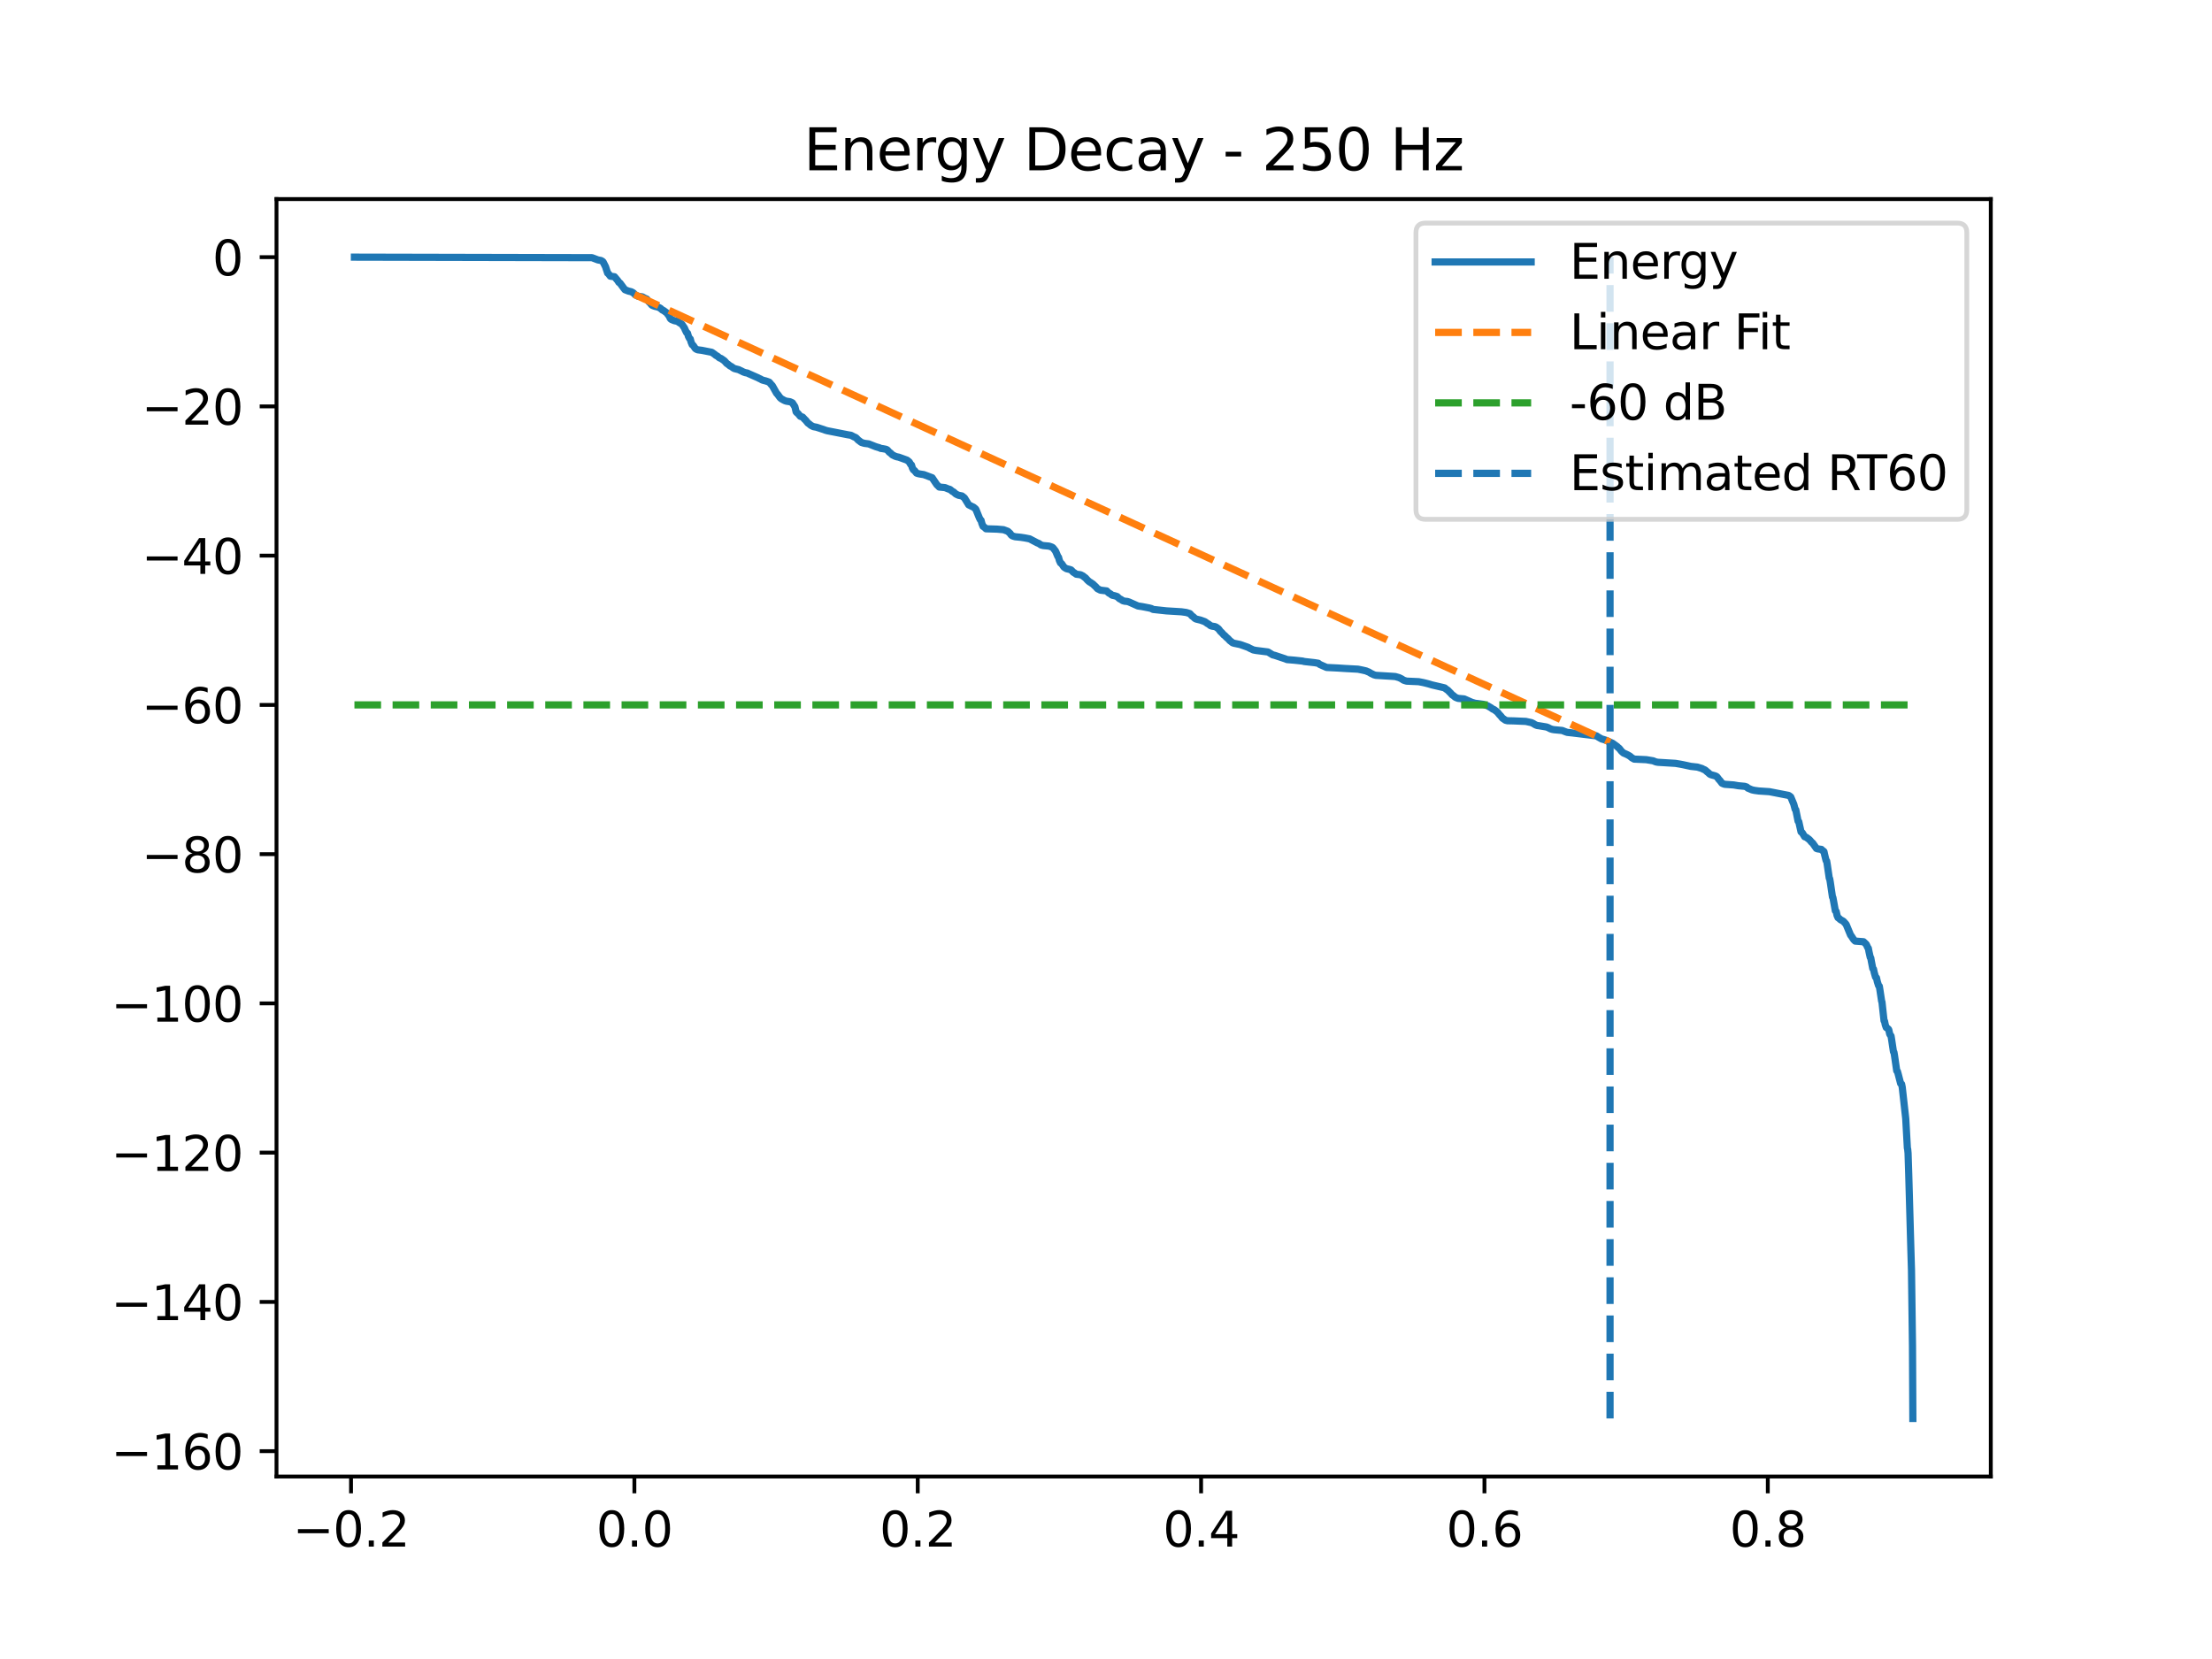 <?xml version="1.0" encoding="utf-8" standalone="no"?>
<!DOCTYPE svg PUBLIC "-//W3C//DTD SVG 1.1//EN"
  "http://www.w3.org/Graphics/SVG/1.1/DTD/svg11.dtd">
<svg xmlns:xlink="http://www.w3.org/1999/xlink" width="460.8pt" height="345.6pt" viewBox="0 0 460.8 345.6" xmlns="http://www.w3.org/2000/svg" version="1.1">
 <defs>
  <style type="text/css">*{stroke-linejoin: round; stroke-linecap: butt}</style>
 </defs>
 <g id="figure_1">
  <g id="patch_1">
   <path d="M 0 345.6 
L 460.8 345.6 
L 460.8 0 
L 0 0 
z
" style="fill: #ffffff"/>
  </g>
  <g id="axes_1">
   <g id="patch_2">
    <path d="M 57.6 307.584 
L 414.72 307.584 
L 414.72 41.472 
L 57.6 41.472 
z
" style="fill: #ffffff"/>
   </g>
   <g id="matplotlib.axis_1">
    <g id="xtick_1">
     <g id="line2d_1">
      <defs>
       <path id="mfdb555f111" d="M 0 0 
L 0 3.5 
" style="stroke: #000000; stroke-width: 0.8"/>
      </defs>
      <g>
       <use xlink:href="#mfdb555f111" x="73.126" y="307.584" style="stroke: #000000; stroke-width: 0.8"/>
      </g>
     </g>
     <g id="text_1">
      <!-- −0.2 -->
      <g transform="translate(60.984 322.182) scale(0.1 -0.1)">
       <defs>
        <path id="DejaVuSans-2212" d="M 678 2272 
L 4684 2272 
L 4684 1741 
L 678 1741 
L 678 2272 
z
" transform="scale(0.016)"/>
        <path id="DejaVuSans-30" d="M 2034 4250 
Q 1547 4250 1301 3770 
Q 1056 3291 1056 2328 
Q 1056 1369 1301 889 
Q 1547 409 2034 409 
Q 2525 409 2770 889 
Q 3016 1369 3016 2328 
Q 3016 3291 2770 3770 
Q 2525 4250 2034 4250 
z
M 2034 4750 
Q 2819 4750 3233 4129 
Q 3647 3509 3647 2328 
Q 3647 1150 3233 529 
Q 2819 -91 2034 -91 
Q 1250 -91 836 529 
Q 422 1150 422 2328 
Q 422 3509 836 4129 
Q 1250 4750 2034 4750 
z
" transform="scale(0.016)"/>
        <path id="DejaVuSans-2e" d="M 684 794 
L 1344 794 
L 1344 0 
L 684 0 
L 684 794 
z
" transform="scale(0.016)"/>
        <path id="DejaVuSans-32" d="M 1228 531 
L 3431 531 
L 3431 0 
L 469 0 
L 469 531 
Q 828 903 1448 1529 
Q 2069 2156 2228 2338 
Q 2531 2678 2651 2914 
Q 2772 3150 2772 3378 
Q 2772 3750 2511 3984 
Q 2250 4219 1831 4219 
Q 1534 4219 1204 4116 
Q 875 4013 500 3803 
L 500 4441 
Q 881 4594 1212 4672 
Q 1544 4750 1819 4750 
Q 2544 4750 2975 4387 
Q 3406 4025 3406 3419 
Q 3406 3131 3298 2873 
Q 3191 2616 2906 2266 
Q 2828 2175 2409 1742 
Q 1991 1309 1228 531 
z
" transform="scale(0.016)"/>
       </defs>
       <use xlink:href="#DejaVuSans-2212"/>
       <use xlink:href="#DejaVuSans-30" transform="translate(83.789 0)"/>
       <use xlink:href="#DejaVuSans-2e" transform="translate(147.412 0)"/>
       <use xlink:href="#DejaVuSans-32" transform="translate(179.199 0)"/>
      </g>
     </g>
    </g>
    <g id="xtick_2">
     <g id="line2d_2">
      <g>
       <use xlink:href="#mfdb555f111" x="132.154" y="307.584" style="stroke: #000000; stroke-width: 0.8"/>
      </g>
     </g>
     <g id="text_2">
      <!-- 0.0 -->
      <g transform="translate(124.202 322.182) scale(0.1 -0.1)">
       <use xlink:href="#DejaVuSans-30"/>
       <use xlink:href="#DejaVuSans-2e" transform="translate(63.623 0)"/>
       <use xlink:href="#DejaVuSans-30" transform="translate(95.41 0)"/>
      </g>
     </g>
    </g>
    <g id="xtick_3">
     <g id="line2d_3">
      <g>
       <use xlink:href="#mfdb555f111" x="191.182" y="307.584" style="stroke: #000000; stroke-width: 0.8"/>
      </g>
     </g>
     <g id="text_3">
      <!-- 0.2 -->
      <g transform="translate(183.23 322.182) scale(0.1 -0.1)">
       <use xlink:href="#DejaVuSans-30"/>
       <use xlink:href="#DejaVuSans-2e" transform="translate(63.623 0)"/>
       <use xlink:href="#DejaVuSans-32" transform="translate(95.41 0)"/>
      </g>
     </g>
    </g>
    <g id="xtick_4">
     <g id="line2d_4">
      <g>
       <use xlink:href="#mfdb555f111" x="250.21" y="307.584" style="stroke: #000000; stroke-width: 0.8"/>
      </g>
     </g>
     <g id="text_4">
      <!-- 0.4 -->
      <g transform="translate(242.258 322.182) scale(0.1 -0.1)">
       <defs>
        <path id="DejaVuSans-34" d="M 2419 4116 
L 825 1625 
L 2419 1625 
L 2419 4116 
z
M 2253 4666 
L 3047 4666 
L 3047 1625 
L 3713 1625 
L 3713 1100 
L 3047 1100 
L 3047 0 
L 2419 0 
L 2419 1100 
L 313 1100 
L 313 1709 
L 2253 4666 
z
" transform="scale(0.016)"/>
       </defs>
       <use xlink:href="#DejaVuSans-30"/>
       <use xlink:href="#DejaVuSans-2e" transform="translate(63.623 0)"/>
       <use xlink:href="#DejaVuSans-34" transform="translate(95.41 0)"/>
      </g>
     </g>
    </g>
    <g id="xtick_5">
     <g id="line2d_5">
      <g>
       <use xlink:href="#mfdb555f111" x="309.238" y="307.584" style="stroke: #000000; stroke-width: 0.8"/>
      </g>
     </g>
     <g id="text_5">
      <!-- 0.6 -->
      <g transform="translate(301.286 322.182) scale(0.1 -0.1)">
       <defs>
        <path id="DejaVuSans-36" d="M 2113 2584 
Q 1688 2584 1439 2293 
Q 1191 2003 1191 1497 
Q 1191 994 1439 701 
Q 1688 409 2113 409 
Q 2538 409 2786 701 
Q 3034 994 3034 1497 
Q 3034 2003 2786 2293 
Q 2538 2584 2113 2584 
z
M 3366 4563 
L 3366 3988 
Q 3128 4100 2886 4159 
Q 2644 4219 2406 4219 
Q 1781 4219 1451 3797 
Q 1122 3375 1075 2522 
Q 1259 2794 1537 2939 
Q 1816 3084 2150 3084 
Q 2853 3084 3261 2657 
Q 3669 2231 3669 1497 
Q 3669 778 3244 343 
Q 2819 -91 2113 -91 
Q 1303 -91 875 529 
Q 447 1150 447 2328 
Q 447 3434 972 4092 
Q 1497 4750 2381 4750 
Q 2619 4750 2861 4703 
Q 3103 4656 3366 4563 
z
" transform="scale(0.016)"/>
       </defs>
       <use xlink:href="#DejaVuSans-30"/>
       <use xlink:href="#DejaVuSans-2e" transform="translate(63.623 0)"/>
       <use xlink:href="#DejaVuSans-36" transform="translate(95.41 0)"/>
      </g>
     </g>
    </g>
    <g id="xtick_6">
     <g id="line2d_6">
      <g>
       <use xlink:href="#mfdb555f111" x="368.266" y="307.584" style="stroke: #000000; stroke-width: 0.8"/>
      </g>
     </g>
     <g id="text_6">
      <!-- 0.8 -->
      <g transform="translate(360.315 322.182) scale(0.1 -0.1)">
       <defs>
        <path id="DejaVuSans-38" d="M 2034 2216 
Q 1584 2216 1326 1975 
Q 1069 1734 1069 1313 
Q 1069 891 1326 650 
Q 1584 409 2034 409 
Q 2484 409 2743 651 
Q 3003 894 3003 1313 
Q 3003 1734 2745 1975 
Q 2488 2216 2034 2216 
z
M 1403 2484 
Q 997 2584 770 2862 
Q 544 3141 544 3541 
Q 544 4100 942 4425 
Q 1341 4750 2034 4750 
Q 2731 4750 3128 4425 
Q 3525 4100 3525 3541 
Q 3525 3141 3298 2862 
Q 3072 2584 2669 2484 
Q 3125 2378 3379 2068 
Q 3634 1759 3634 1313 
Q 3634 634 3220 271 
Q 2806 -91 2034 -91 
Q 1263 -91 848 271 
Q 434 634 434 1313 
Q 434 1759 690 2068 
Q 947 2378 1403 2484 
z
M 1172 3481 
Q 1172 3119 1398 2916 
Q 1625 2713 2034 2713 
Q 2441 2713 2670 2916 
Q 2900 3119 2900 3481 
Q 2900 3844 2670 4047 
Q 2441 4250 2034 4250 
Q 1625 4250 1398 4047 
Q 1172 3844 1172 3481 
z
" transform="scale(0.016)"/>
       </defs>
       <use xlink:href="#DejaVuSans-30"/>
       <use xlink:href="#DejaVuSans-2e" transform="translate(63.623 0)"/>
       <use xlink:href="#DejaVuSans-38" transform="translate(95.41 0)"/>
      </g>
     </g>
    </g>
   </g>
   <g id="matplotlib.axis_2">
    <g id="ytick_1">
     <g id="line2d_7">
      <defs>
       <path id="md9f70bb9a2" d="M 0 0 
L -3.5 0 
" style="stroke: #000000; stroke-width: 0.8"/>
      </defs>
      <g>
       <use xlink:href="#md9f70bb9a2" x="57.6" y="302.302" style="stroke: #000000; stroke-width: 0.8"/>
      </g>
     </g>
     <g id="text_7">
      <!-- −160 -->
      <g transform="translate(23.133 306.101) scale(0.1 -0.1)">
       <defs>
        <path id="DejaVuSans-31" d="M 794 531 
L 1825 531 
L 1825 4091 
L 703 3866 
L 703 4441 
L 1819 4666 
L 2450 4666 
L 2450 531 
L 3481 531 
L 3481 0 
L 794 0 
L 794 531 
z
" transform="scale(0.016)"/>
       </defs>
       <use xlink:href="#DejaVuSans-2212"/>
       <use xlink:href="#DejaVuSans-31" transform="translate(83.789 0)"/>
       <use xlink:href="#DejaVuSans-36" transform="translate(147.412 0)"/>
       <use xlink:href="#DejaVuSans-30" transform="translate(211.035 0)"/>
      </g>
     </g>
    </g>
    <g id="ytick_2">
     <g id="line2d_8">
      <g>
       <use xlink:href="#md9f70bb9a2" x="57.6" y="271.21" style="stroke: #000000; stroke-width: 0.8"/>
      </g>
     </g>
     <g id="text_8">
      <!-- −140 -->
      <g transform="translate(23.133 275.009) scale(0.1 -0.1)">
       <use xlink:href="#DejaVuSans-2212"/>
       <use xlink:href="#DejaVuSans-31" transform="translate(83.789 0)"/>
       <use xlink:href="#DejaVuSans-34" transform="translate(147.412 0)"/>
       <use xlink:href="#DejaVuSans-30" transform="translate(211.035 0)"/>
      </g>
     </g>
    </g>
    <g id="ytick_3">
     <g id="line2d_9">
      <g>
       <use xlink:href="#md9f70bb9a2" x="57.6" y="240.118" style="stroke: #000000; stroke-width: 0.8"/>
      </g>
     </g>
     <g id="text_9">
      <!-- −120 -->
      <g transform="translate(23.133 243.917) scale(0.1 -0.1)">
       <use xlink:href="#DejaVuSans-2212"/>
       <use xlink:href="#DejaVuSans-31" transform="translate(83.789 0)"/>
       <use xlink:href="#DejaVuSans-32" transform="translate(147.412 0)"/>
       <use xlink:href="#DejaVuSans-30" transform="translate(211.035 0)"/>
      </g>
     </g>
    </g>
    <g id="ytick_4">
     <g id="line2d_10">
      <g>
       <use xlink:href="#md9f70bb9a2" x="57.6" y="209.026" style="stroke: #000000; stroke-width: 0.8"/>
      </g>
     </g>
     <g id="text_10">
      <!-- −100 -->
      <g transform="translate(23.133 212.826) scale(0.1 -0.1)">
       <use xlink:href="#DejaVuSans-2212"/>
       <use xlink:href="#DejaVuSans-31" transform="translate(83.789 0)"/>
       <use xlink:href="#DejaVuSans-30" transform="translate(147.412 0)"/>
       <use xlink:href="#DejaVuSans-30" transform="translate(211.035 0)"/>
      </g>
     </g>
    </g>
    <g id="ytick_5">
     <g id="line2d_11">
      <g>
       <use xlink:href="#md9f70bb9a2" x="57.6" y="177.935" style="stroke: #000000; stroke-width: 0.8"/>
      </g>
     </g>
     <g id="text_11">
      <!-- −80 -->
      <g transform="translate(29.495 181.734) scale(0.1 -0.1)">
       <use xlink:href="#DejaVuSans-2212"/>
       <use xlink:href="#DejaVuSans-38" transform="translate(83.789 0)"/>
       <use xlink:href="#DejaVuSans-30" transform="translate(147.412 0)"/>
      </g>
     </g>
    </g>
    <g id="ytick_6">
     <g id="line2d_12">
      <g>
       <use xlink:href="#md9f70bb9a2" x="57.6" y="146.843" style="stroke: #000000; stroke-width: 0.8"/>
      </g>
     </g>
     <g id="text_12">
      <!-- −60 -->
      <g transform="translate(29.495 150.642) scale(0.1 -0.1)">
       <use xlink:href="#DejaVuSans-2212"/>
       <use xlink:href="#DejaVuSans-36" transform="translate(83.789 0)"/>
       <use xlink:href="#DejaVuSans-30" transform="translate(147.412 0)"/>
      </g>
     </g>
    </g>
    <g id="ytick_7">
     <g id="line2d_13">
      <g>
       <use xlink:href="#md9f70bb9a2" x="57.6" y="115.751" style="stroke: #000000; stroke-width: 0.8"/>
      </g>
     </g>
     <g id="text_13">
      <!-- −40 -->
      <g transform="translate(29.495 119.551) scale(0.1 -0.1)">
       <use xlink:href="#DejaVuSans-2212"/>
       <use xlink:href="#DejaVuSans-34" transform="translate(83.789 0)"/>
       <use xlink:href="#DejaVuSans-30" transform="translate(147.412 0)"/>
      </g>
     </g>
    </g>
    <g id="ytick_8">
     <g id="line2d_14">
      <g>
       <use xlink:href="#md9f70bb9a2" x="57.6" y="84.66" style="stroke: #000000; stroke-width: 0.8"/>
      </g>
     </g>
     <g id="text_14">
      <!-- −20 -->
      <g transform="translate(29.495 88.459) scale(0.1 -0.1)">
       <use xlink:href="#DejaVuSans-2212"/>
       <use xlink:href="#DejaVuSans-32" transform="translate(83.789 0)"/>
       <use xlink:href="#DejaVuSans-30" transform="translate(147.412 0)"/>
      </g>
     </g>
    </g>
    <g id="ytick_9">
     <g id="line2d_15">
      <g>
       <use xlink:href="#md9f70bb9a2" x="57.6" y="53.568" style="stroke: #000000; stroke-width: 0.8"/>
      </g>
     </g>
     <g id="text_15">
      <!-- 0 -->
      <g transform="translate(44.237 57.367) scale(0.1 -0.1)">
       <use xlink:href="#DejaVuSans-30"/>
      </g>
     </g>
    </g>
   </g>
   <g id="line2d_16">
    <path d="M 73.833 53.568 
L 123.318 53.678 
L 124.554 54.143 
L 125.199 54.266 
L 125.556 54.476 
L 125.679 54.648 
L 126.146 55.571 
L 126.269 55.956 
L 126.583 56.898 
L 126.737 57.003 
L 127.142 57.532 
L 128.009 57.651 
L 128.686 58.455 
L 128.926 58.829 
L 129.141 58.95 
L 129.707 59.72 
L 129.866 59.936 
L 130.192 60.355 
L 130.543 60.492 
L 130.893 60.63 
L 131.49 60.772 
L 131.816 60.941 
L 131.988 61.063 
L 132.369 61.441 
L 132.59 61.555 
L 132.922 61.718 
L 133.814 61.84 
L 134.478 62.202 
L 134.705 62.281 
L 134.847 62.434 
L 135.204 62.911 
L 135.351 63.026 
L 135.788 63.558 
L 136.04 63.677 
L 136.409 63.811 
L 137.054 63.958 
L 137.374 64.108 
L 137.571 64.221 
L 137.995 64.588 
L 138.247 64.698 
L 138.751 65.072 
L 138.911 65.201 
L 139.428 65.881 
L 139.631 66.349 
L 139.834 66.541 
L 140.104 66.653 
L 140.455 66.797 
L 141.112 66.941 
L 141.721 67.348 
L 141.936 67.451 
L 142.078 67.574 
L 142.588 68.336 
L 142.742 68.716 
L 143.025 69.285 
L 143.221 69.407 
L 143.412 70.07 
L 143.633 70.506 
L 143.793 70.614 
L 143.959 71.247 
L 144.193 71.807 
L 144.39 71.933 
L 144.851 72.608 
L 145.06 72.746 
L 145.343 72.869 
L 146.204 72.979 
L 148.282 73.389 
L 148.909 73.835 
L 149.149 74.044 
L 149.401 74.159 
L 149.887 74.561 
L 150.2 74.671 
L 150.748 75.054 
L 150.92 75.182 
L 151.399 75.719 
L 151.608 75.843 
L 152.088 76.238 
L 152.334 76.342 
L 152.758 76.656 
L 152.992 76.778 
L 153.269 76.853 
L 153.896 77.01 
L 154.234 77.182 
L 154.474 77.284 
L 154.683 77.405 
L 154.972 77.533 
L 155.31 77.643 
L 155.685 77.709 
L 156.029 77.875 
L 157.88 78.688 
L 158.151 78.833 
L 158.397 78.94 
L 158.766 79.152 
L 159.128 79.261 
L 159.51 79.353 
L 159.848 79.467 
L 160.235 79.612 
L 160.383 79.773 
L 160.721 80.18 
L 160.862 80.301 
L 161.803 81.965 
L 161.944 82.079 
L 162.387 82.685 
L 162.547 82.882 
L 162.793 83.087 
L 162.996 83.195 
L 163.285 83.363 
L 163.531 83.478 
L 163.838 83.577 
L 164.564 83.688 
L 165.074 83.919 
L 165.48 84.552 
L 165.591 84.715 
L 165.843 85.783 
L 166.027 85.992 
L 166.193 86.096 
L 166.722 86.725 
L 167.208 86.892 
L 167.657 87.388 
L 167.81 87.513 
L 168.308 88.135 
L 168.505 88.259 
L 168.929 88.613 
L 169.151 88.728 
L 169.452 88.88 
L 170.073 88.995 
L 171.647 89.505 
L 171.93 89.617 
L 172.336 89.73 
L 176.572 90.56 
L 177.286 90.682 
L 177.925 91.016 
L 178.171 91.109 
L 178.349 91.223 
L 178.811 91.703 
L 179.007 91.835 
L 179.401 92.148 
L 179.739 92.26 
L 180.077 92.358 
L 180.956 92.469 
L 182.444 93.054 
L 182.807 93.165 
L 183.176 93.267 
L 183.471 93.417 
L 183.816 93.452 
L 184.449 93.569 
L 184.763 93.673 
L 184.922 93.824 
L 185.285 94.236 
L 185.47 94.341 
L 185.912 94.765 
L 186.152 94.88 
L 186.503 95.053 
L 186.853 95.163 
L 187.222 95.234 
L 188.95 95.857 
L 189.411 96.23 
L 189.712 96.753 
L 189.878 96.86 
L 190.069 97.494 
L 190.29 97.884 
L 190.493 98.005 
L 190.93 98.552 
L 191.249 98.661 
L 191.625 98.743 
L 192.442 98.869 
L 194.182 99.518 
L 195.179 100.989 
L 195.332 101.123 
L 195.67 101.46 
L 196.863 101.577 
L 197.601 101.878 
L 197.872 101.939 
L 198.062 102.088 
L 198.413 102.372 
L 198.64 102.477 
L 199.108 102.896 
L 199.347 103.024 
L 199.692 103.178 
L 200.393 103.318 
L 200.768 103.606 
L 200.915 103.729 
L 201.795 105.163 
L 202.514 105.527 
L 202.785 105.646 
L 203.147 105.945 
L 203.283 106.08 
L 204.027 107.907 
L 204.223 108.283 
L 204.371 108.388 
L 204.537 109.023 
L 204.783 109.648 
L 205.053 109.812 
L 205.404 110.155 
L 207.722 110.23 
L 209.038 110.343 
L 209.948 110.68 
L 210.434 111.132 
L 210.618 111.411 
L 210.858 111.612 
L 211.159 111.725 
L 211.491 111.815 
L 212.641 111.93 
L 213.496 112.059 
L 214.486 112.253 
L 216.115 113.11 
L 216.343 113.178 
L 216.539 113.307 
L 216.884 113.54 
L 217.351 113.653 
L 218.507 113.76 
L 218.864 113.874 
L 219.202 114.003 
L 219.368 114.136 
L 219.853 114.751 
L 219.976 114.995 
L 220.388 115.971 
L 220.511 116.089 
L 220.696 116.77 
L 220.93 117.272 
L 221.139 117.402 
L 221.637 118.125 
L 221.84 118.271 
L 222.165 118.467 
L 222.768 118.607 
L 223.112 118.719 
L 223.278 118.882 
L 223.61 119.227 
L 223.819 119.333 
L 224.201 119.615 
L 225.098 119.733 
L 225.621 119.994 
L 225.898 120.236 
L 226.088 120.346 
L 226.525 120.834 
L 226.685 120.984 
L 226.974 121.23 
L 227.177 121.337 
L 227.496 121.56 
L 227.669 121.67 
L 228.068 122.054 
L 228.228 122.187 
L 228.628 122.64 
L 228.868 122.75 
L 229.23 122.939 
L 230.534 123.097 
L 230.718 123.285 
L 231.026 123.564 
L 231.253 123.67 
L 231.671 123.988 
L 232.243 124.114 
L 232.717 124.27 
L 232.901 124.446 
L 233.233 124.745 
L 233.485 124.852 
L 233.897 125.135 
L 234.309 125.245 
L 234.813 125.289 
L 235.201 125.406 
L 237.058 126.235 
L 237.968 126.373 
L 238.312 126.441 
L 239.431 126.658 
L 239.862 126.769 
L 240.187 126.953 
L 240.581 126.995 
L 242.979 127.255 
L 246.121 127.448 
L 247.123 127.591 
L 247.511 127.709 
L 247.867 127.825 
L 248.027 127.997 
L 248.347 128.35 
L 248.531 128.453 
L 248.931 128.828 
L 249.165 128.951 
L 249.441 129.025 
L 250.087 129.179 
L 250.979 129.5 
L 251.188 129.643 
L 251.544 129.901 
L 251.759 130.006 
L 252.165 130.333 
L 252.522 130.445 
L 253.069 130.526 
L 253.34 130.636 
L 253.745 130.928 
L 253.893 131.075 
L 254.293 131.605 
L 254.459 131.721 
L 254.932 132.257 
L 255.117 132.382 
L 255.584 132.856 
L 255.756 132.976 
L 256.223 133.477 
L 256.408 133.608 
L 256.777 133.909 
L 257.164 134.024 
L 257.533 134.097 
L 258.332 134.262 
L 259.396 134.634 
L 259.722 134.75 
L 260.011 134.856 
L 260.435 135.091 
L 260.694 135.201 
L 261.075 135.388 
L 261.64 135.5 
L 264.143 135.816 
L 265.121 136.415 
L 265.582 136.53 
L 267.758 137.255 
L 268.103 137.401 
L 269.579 137.523 
L 270.286 137.596 
L 271.343 137.712 
L 271.706 137.805 
L 273.833 138.042 
L 274.62 138.169 
L 274.94 138.418 
L 276.354 139.043 
L 278.703 139.159 
L 280.191 139.256 
L 282.897 139.403 
L 283.862 139.599 
L 284.594 139.768 
L 284.84 139.887 
L 285.129 139.989 
L 285.332 140.112 
L 285.645 140.3 
L 285.885 140.41 
L 286.217 140.575 
L 286.635 140.686 
L 287.428 140.733 
L 290.011 140.888 
L 290.663 140.937 
L 291.462 141.168 
L 291.763 141.313 
L 291.991 141.426 
L 292.366 141.681 
L 292.673 141.789 
L 293.036 141.893 
L 295.532 142.006 
L 296.35 142.162 
L 296.756 142.251 
L 297.568 142.458 
L 298.312 142.681 
L 300.66 143.229 
L 300.962 143.309 
L 301.14 143.464 
L 301.429 143.676 
L 301.601 143.785 
L 302.001 144.198 
L 302.155 144.338 
L 302.53 144.767 
L 302.726 144.874 
L 303.151 145.238 
L 303.403 145.351 
L 303.741 145.482 
L 305.014 145.598 
L 306.631 146.313 
L 306.92 146.396 
L 307.301 146.509 
L 307.732 146.556 
L 308.98 146.722 
L 309.933 147.047 
L 310.363 147.305 
L 310.578 147.427 
L 310.984 147.72 
L 311.261 147.828 
L 311.784 148.226 
L 311.95 148.365 
L 312.423 148.947 
L 312.577 149.085 
L 313.02 149.635 
L 313.222 149.75 
L 313.604 150.034 
L 314.04 150.145 
L 315.27 150.171 
L 317.859 150.282 
L 319.039 150.542 
L 319.433 150.732 
L 319.636 150.869 
L 319.931 151.03 
L 320.244 151.139 
L 320.601 151.185 
L 322.15 151.442 
L 322.464 151.556 
L 322.692 151.676 
L 323.011 151.832 
L 323.343 151.94 
L 323.718 152.009 
L 325.428 152.17 
L 326.202 152.473 
L 326.491 152.567 
L 327.574 152.684 
L 332.566 153.293 
L 333.046 153.601 
L 333.28 153.734 
L 333.649 153.939 
L 334.073 154.056 
L 334.485 154.192 
L 334.774 154.306 
L 335.137 154.474 
L 335.37 154.592 
L 335.659 154.712 
L 335.924 154.832 
L 336.895 155.527 
L 337.116 155.758 
L 337.289 155.866 
L 337.744 156.445 
L 337.91 156.611 
L 338.205 156.868 
L 338.475 156.977 
L 338.801 157.123 
L 339.041 157.236 
L 339.379 157.426 
L 339.564 157.543 
L 339.926 157.85 
L 340.129 157.969 
L 340.431 158.138 
L 342.946 158.253 
L 344.36 158.486 
L 344.962 158.724 
L 345.368 158.797 
L 349.033 159.022 
L 350.047 159.192 
L 350.65 159.308 
L 352.224 159.65 
L 353.583 159.798 
L 354.567 160.097 
L 354.806 160.237 
L 355.102 160.358 
L 355.28 160.472 
L 355.655 160.807 
L 355.821 160.927 
L 356.184 161.268 
L 356.417 161.38 
L 356.7 161.463 
L 357.26 161.611 
L 357.592 161.758 
L 357.739 161.912 
L 358.127 162.434 
L 358.268 162.558 
L 358.711 163.148 
L 358.957 163.269 
L 359.295 163.384 
L 361.152 163.517 
L 362.117 163.681 
L 363.464 163.808 
L 363.882 163.95 
L 364.122 164.192 
L 364.362 164.274 
L 364.614 164.393 
L 364.97 164.539 
L 365.487 164.652 
L 366.366 164.773 
L 368.598 164.92 
L 372.619 165.702 
L 372.902 165.901 
L 373.044 166.02 
L 373.683 167.55 
L 373.96 168.585 
L 374.095 168.691 
L 374.224 169.334 
L 374.575 171.07 
L 374.722 171.182 
L 374.858 171.816 
L 375.19 173.292 
L 375.436 173.47 
L 375.946 174.307 
L 376.284 174.429 
L 376.837 174.84 
L 377.004 174.995 
L 377.422 175.485 
L 377.588 175.595 
L 378.399 176.747 
L 378.621 176.83 
L 379.432 176.942 
L 379.623 177.158 
L 379.85 177.292 
L 379.967 177.415 
L 380.109 178.066 
L 380.404 179.257 
L 380.527 179.367 
L 380.644 180.062 
L 381.068 182.941 
L 381.16 183.061 
L 381.283 183.785 
L 381.738 186.865 
L 381.83 186.981 
L 381.966 187.709 
L 382.334 189.735 
L 382.513 189.88 
L 382.697 190.72 
L 382.9 191.175 
L 383.085 191.29 
L 383.386 191.573 
L 383.583 191.684 
L 383.866 191.836 
L 384.038 191.952 
L 384.493 192.454 
L 384.61 192.625 
L 385.52 194.822 
L 385.643 194.946 
L 386.073 195.612 
L 386.22 195.796 
L 386.479 196.045 
L 388.2 196.177 
L 388.772 196.716 
L 389.104 197.432 
L 389.209 197.547 
L 389.338 198.226 
L 389.608 199.449 
L 389.719 199.556 
L 389.842 200.268 
L 390.131 201.762 
L 390.285 201.888 
L 390.439 202.612 
L 390.703 203.536 
L 390.9 203.689 
L 391.078 204.488 
L 391.336 205.312 
L 391.496 205.447 
L 391.613 206.166 
L 391.976 208.56 
L 392.05 208.728 
L 392.166 209.814 
L 392.48 212.637 
L 392.584 212.735 
L 392.732 213.469 
L 392.941 214.051 
L 393.113 214.165 
L 393.365 214.369 
L 393.464 214.509 
L 393.667 215.443 
L 393.839 215.688 
L 393.937 215.809 
L 394.06 216.567 
L 394.441 219.098 
L 394.546 219.21 
L 394.663 219.904 
L 395.124 223.074 
L 395.265 223.176 
L 395.419 223.711 
L 395.936 225.712 
L 396.138 225.843 
L 396.268 226.476 
L 396.999 233.021 
L 397.344 239.225 
L 397.399 239.336 
L 397.485 240.248 
L 397.626 244.686 
L 398.069 260.317 
L 398.198 264.621 
L 398.407 280.412 
L 398.481 295.488 
L 398.481 295.488 
" clip-path="url(#p9b28184bab)" style="fill: none; stroke: #1f77b4; stroke-width: 1.5; stroke-linecap: square"/>
   </g>
   <g id="line2d_17">
    <path d="M 132.154 61.341 
L 335.401 154.616 
" clip-path="url(#p9b28184bab)" style="fill: none; stroke-dasharray: 5.55,2.4; stroke-dashoffset: 0; stroke: #ff7f0e; stroke-width: 1.5"/>
   </g>
   <g id="line2d_18">
    <path d="M 73.833 146.843 
L 398.487 146.843 
L 398.487 146.843 
" clip-path="url(#p9b28184bab)" style="fill: none; stroke-dasharray: 5.55,2.4; stroke-dashoffset: 0; stroke: #2ca02c; stroke-width: 1.5"/>
   </g>
   <g id="LineCollection_1">
    <path d="M 335.401 295.488 
L 335.401 53.568 
" clip-path="url(#p9b28184bab)" style="fill: none; stroke-dasharray: 5.55,2.4; stroke-dashoffset: 0; stroke: #1f77b4; stroke-width: 1.5"/>
   </g>
   <g id="patch_3">
    <path d="M 57.6 307.584 
L 57.6 41.472 
" style="fill: none; stroke: #000000; stroke-width: 0.8; stroke-linejoin: miter; stroke-linecap: square"/>
   </g>
   <g id="patch_4">
    <path d="M 414.72 307.584 
L 414.72 41.472 
" style="fill: none; stroke: #000000; stroke-width: 0.8; stroke-linejoin: miter; stroke-linecap: square"/>
   </g>
   <g id="patch_5">
    <path d="M 57.6 307.584 
L 414.72 307.584 
" style="fill: none; stroke: #000000; stroke-width: 0.8; stroke-linejoin: miter; stroke-linecap: square"/>
   </g>
   <g id="patch_6">
    <path d="M 57.6 41.472 
L 414.72 41.472 
" style="fill: none; stroke: #000000; stroke-width: 0.8; stroke-linejoin: miter; stroke-linecap: square"/>
   </g>
   <g id="text_16">
    <!-- Energy Decay - 250 Hz -->
    <g transform="translate(167.407 35.472) scale(0.12 -0.12)">
     <defs>
      <path id="DejaVuSans-45" d="M 628 4666 
L 3578 4666 
L 3578 4134 
L 1259 4134 
L 1259 2753 
L 3481 2753 
L 3481 2222 
L 1259 2222 
L 1259 531 
L 3634 531 
L 3634 0 
L 628 0 
L 628 4666 
z
" transform="scale(0.016)"/>
      <path id="DejaVuSans-6e" d="M 3513 2113 
L 3513 0 
L 2938 0 
L 2938 2094 
Q 2938 2591 2744 2837 
Q 2550 3084 2163 3084 
Q 1697 3084 1428 2787 
Q 1159 2491 1159 1978 
L 1159 0 
L 581 0 
L 581 3500 
L 1159 3500 
L 1159 2956 
Q 1366 3272 1645 3428 
Q 1925 3584 2291 3584 
Q 2894 3584 3203 3211 
Q 3513 2838 3513 2113 
z
" transform="scale(0.016)"/>
      <path id="DejaVuSans-65" d="M 3597 1894 
L 3597 1613 
L 953 1613 
Q 991 1019 1311 708 
Q 1631 397 2203 397 
Q 2534 397 2845 478 
Q 3156 559 3463 722 
L 3463 178 
Q 3153 47 2828 -22 
Q 2503 -91 2169 -91 
Q 1331 -91 842 396 
Q 353 884 353 1716 
Q 353 2575 817 3079 
Q 1281 3584 2069 3584 
Q 2775 3584 3186 3129 
Q 3597 2675 3597 1894 
z
M 3022 2063 
Q 3016 2534 2758 2815 
Q 2500 3097 2075 3097 
Q 1594 3097 1305 2825 
Q 1016 2553 972 2059 
L 3022 2063 
z
" transform="scale(0.016)"/>
      <path id="DejaVuSans-72" d="M 2631 2963 
Q 2534 3019 2420 3045 
Q 2306 3072 2169 3072 
Q 1681 3072 1420 2755 
Q 1159 2438 1159 1844 
L 1159 0 
L 581 0 
L 581 3500 
L 1159 3500 
L 1159 2956 
Q 1341 3275 1631 3429 
Q 1922 3584 2338 3584 
Q 2397 3584 2469 3576 
Q 2541 3569 2628 3553 
L 2631 2963 
z
" transform="scale(0.016)"/>
      <path id="DejaVuSans-67" d="M 2906 1791 
Q 2906 2416 2648 2759 
Q 2391 3103 1925 3103 
Q 1463 3103 1205 2759 
Q 947 2416 947 1791 
Q 947 1169 1205 825 
Q 1463 481 1925 481 
Q 2391 481 2648 825 
Q 2906 1169 2906 1791 
z
M 3481 434 
Q 3481 -459 3084 -895 
Q 2688 -1331 1869 -1331 
Q 1566 -1331 1297 -1286 
Q 1028 -1241 775 -1147 
L 775 -588 
Q 1028 -725 1275 -790 
Q 1522 -856 1778 -856 
Q 2344 -856 2625 -561 
Q 2906 -266 2906 331 
L 2906 616 
Q 2728 306 2450 153 
Q 2172 0 1784 0 
Q 1141 0 747 490 
Q 353 981 353 1791 
Q 353 2603 747 3093 
Q 1141 3584 1784 3584 
Q 2172 3584 2450 3431 
Q 2728 3278 2906 2969 
L 2906 3500 
L 3481 3500 
L 3481 434 
z
" transform="scale(0.016)"/>
      <path id="DejaVuSans-79" d="M 2059 -325 
Q 1816 -950 1584 -1140 
Q 1353 -1331 966 -1331 
L 506 -1331 
L 506 -850 
L 844 -850 
Q 1081 -850 1212 -737 
Q 1344 -625 1503 -206 
L 1606 56 
L 191 3500 
L 800 3500 
L 1894 763 
L 2988 3500 
L 3597 3500 
L 2059 -325 
z
" transform="scale(0.016)"/>
      <path id="DejaVuSans-20" transform="scale(0.016)"/>
      <path id="DejaVuSans-44" d="M 1259 4147 
L 1259 519 
L 2022 519 
Q 2988 519 3436 956 
Q 3884 1394 3884 2338 
Q 3884 3275 3436 3711 
Q 2988 4147 2022 4147 
L 1259 4147 
z
M 628 4666 
L 1925 4666 
Q 3281 4666 3915 4102 
Q 4550 3538 4550 2338 
Q 4550 1131 3912 565 
Q 3275 0 1925 0 
L 628 0 
L 628 4666 
z
" transform="scale(0.016)"/>
      <path id="DejaVuSans-63" d="M 3122 3366 
L 3122 2828 
Q 2878 2963 2633 3030 
Q 2388 3097 2138 3097 
Q 1578 3097 1268 2742 
Q 959 2388 959 1747 
Q 959 1106 1268 751 
Q 1578 397 2138 397 
Q 2388 397 2633 464 
Q 2878 531 3122 666 
L 3122 134 
Q 2881 22 2623 -34 
Q 2366 -91 2075 -91 
Q 1284 -91 818 406 
Q 353 903 353 1747 
Q 353 2603 823 3093 
Q 1294 3584 2113 3584 
Q 2378 3584 2631 3529 
Q 2884 3475 3122 3366 
z
" transform="scale(0.016)"/>
      <path id="DejaVuSans-61" d="M 2194 1759 
Q 1497 1759 1228 1600 
Q 959 1441 959 1056 
Q 959 750 1161 570 
Q 1363 391 1709 391 
Q 2188 391 2477 730 
Q 2766 1069 2766 1631 
L 2766 1759 
L 2194 1759 
z
M 3341 1997 
L 3341 0 
L 2766 0 
L 2766 531 
Q 2569 213 2275 61 
Q 1981 -91 1556 -91 
Q 1019 -91 701 211 
Q 384 513 384 1019 
Q 384 1609 779 1909 
Q 1175 2209 1959 2209 
L 2766 2209 
L 2766 2266 
Q 2766 2663 2505 2880 
Q 2244 3097 1772 3097 
Q 1472 3097 1187 3025 
Q 903 2953 641 2809 
L 641 3341 
Q 956 3463 1253 3523 
Q 1550 3584 1831 3584 
Q 2591 3584 2966 3190 
Q 3341 2797 3341 1997 
z
" transform="scale(0.016)"/>
      <path id="DejaVuSans-2d" d="M 313 2009 
L 1997 2009 
L 1997 1497 
L 313 1497 
L 313 2009 
z
" transform="scale(0.016)"/>
      <path id="DejaVuSans-35" d="M 691 4666 
L 3169 4666 
L 3169 4134 
L 1269 4134 
L 1269 2991 
Q 1406 3038 1543 3061 
Q 1681 3084 1819 3084 
Q 2600 3084 3056 2656 
Q 3513 2228 3513 1497 
Q 3513 744 3044 326 
Q 2575 -91 1722 -91 
Q 1428 -91 1123 -41 
Q 819 9 494 109 
L 494 744 
Q 775 591 1075 516 
Q 1375 441 1709 441 
Q 2250 441 2565 725 
Q 2881 1009 2881 1497 
Q 2881 1984 2565 2268 
Q 2250 2553 1709 2553 
Q 1456 2553 1204 2497 
Q 953 2441 691 2322 
L 691 4666 
z
" transform="scale(0.016)"/>
      <path id="DejaVuSans-48" d="M 628 4666 
L 1259 4666 
L 1259 2753 
L 3553 2753 
L 3553 4666 
L 4184 4666 
L 4184 0 
L 3553 0 
L 3553 2222 
L 1259 2222 
L 1259 0 
L 628 0 
L 628 4666 
z
" transform="scale(0.016)"/>
      <path id="DejaVuSans-7a" d="M 353 3500 
L 3084 3500 
L 3084 2975 
L 922 459 
L 3084 459 
L 3084 0 
L 275 0 
L 275 525 
L 2438 3041 
L 353 3041 
L 353 3500 
z
" transform="scale(0.016)"/>
     </defs>
     <use xlink:href="#DejaVuSans-45"/>
     <use xlink:href="#DejaVuSans-6e" transform="translate(63.184 0)"/>
     <use xlink:href="#DejaVuSans-65" transform="translate(126.562 0)"/>
     <use xlink:href="#DejaVuSans-72" transform="translate(188.086 0)"/>
     <use xlink:href="#DejaVuSans-67" transform="translate(227.449 0)"/>
     <use xlink:href="#DejaVuSans-79" transform="translate(290.926 0)"/>
     <use xlink:href="#DejaVuSans-20" transform="translate(350.105 0)"/>
     <use xlink:href="#DejaVuSans-44" transform="translate(381.893 0)"/>
     <use xlink:href="#DejaVuSans-65" transform="translate(458.895 0)"/>
     <use xlink:href="#DejaVuSans-63" transform="translate(520.418 0)"/>
     <use xlink:href="#DejaVuSans-61" transform="translate(575.398 0)"/>
     <use xlink:href="#DejaVuSans-79" transform="translate(636.678 0)"/>
     <use xlink:href="#DejaVuSans-20" transform="translate(695.857 0)"/>
     <use xlink:href="#DejaVuSans-2d" transform="translate(727.645 0)"/>
     <use xlink:href="#DejaVuSans-20" transform="translate(763.729 0)"/>
     <use xlink:href="#DejaVuSans-32" transform="translate(795.516 0)"/>
     <use xlink:href="#DejaVuSans-35" transform="translate(859.139 0)"/>
     <use xlink:href="#DejaVuSans-30" transform="translate(922.762 0)"/>
     <use xlink:href="#DejaVuSans-20" transform="translate(986.385 0)"/>
     <use xlink:href="#DejaVuSans-48" transform="translate(1018.172 0)"/>
     <use xlink:href="#DejaVuSans-7a" transform="translate(1093.367 0)"/>
    </g>
   </g>
   <g id="legend_1">
    <g id="patch_7">
     <path d="M 296.968 108.184 
L 407.72 108.184 
Q 409.72 108.184 409.72 106.184 
L 409.72 48.472 
Q 409.72 46.472 407.72 46.472 
L 296.968 46.472 
Q 294.968 46.472 294.968 48.472 
L 294.968 106.184 
Q 294.968 108.184 296.968 108.184 
z
" style="fill: #ffffff; opacity: 0.8; stroke: #cccccc; stroke-linejoin: miter"/>
    </g>
    <g id="line2d_19">
     <path d="M 298.968 54.57 
L 308.968 54.57 
L 318.968 54.57 
" style="fill: none; stroke: #1f77b4; stroke-width: 1.5; stroke-linecap: square"/>
    </g>
    <g id="text_17">
     <!-- Energy -->
     <g transform="translate(326.968 58.07) scale(0.1 -0.1)">
      <use xlink:href="#DejaVuSans-45"/>
      <use xlink:href="#DejaVuSans-6e" transform="translate(63.184 0)"/>
      <use xlink:href="#DejaVuSans-65" transform="translate(126.562 0)"/>
      <use xlink:href="#DejaVuSans-72" transform="translate(188.086 0)"/>
      <use xlink:href="#DejaVuSans-67" transform="translate(227.449 0)"/>
      <use xlink:href="#DejaVuSans-79" transform="translate(290.926 0)"/>
     </g>
    </g>
    <g id="line2d_20">
     <path d="M 298.968 69.249 
L 308.968 69.249 
L 318.968 69.249 
" style="fill: none; stroke-dasharray: 5.55,2.4; stroke-dashoffset: 0; stroke: #ff7f0e; stroke-width: 1.5"/>
    </g>
    <g id="text_18">
     <!-- Linear Fit -->
     <g transform="translate(326.968 72.749) scale(0.1 -0.1)">
      <defs>
       <path id="DejaVuSans-4c" d="M 628 4666 
L 1259 4666 
L 1259 531 
L 3531 531 
L 3531 0 
L 628 0 
L 628 4666 
z
" transform="scale(0.016)"/>
       <path id="DejaVuSans-69" d="M 603 3500 
L 1178 3500 
L 1178 0 
L 603 0 
L 603 3500 
z
M 603 4863 
L 1178 4863 
L 1178 4134 
L 603 4134 
L 603 4863 
z
" transform="scale(0.016)"/>
       <path id="DejaVuSans-46" d="M 628 4666 
L 3309 4666 
L 3309 4134 
L 1259 4134 
L 1259 2759 
L 3109 2759 
L 3109 2228 
L 1259 2228 
L 1259 0 
L 628 0 
L 628 4666 
z
" transform="scale(0.016)"/>
       <path id="DejaVuSans-74" d="M 1172 4494 
L 1172 3500 
L 2356 3500 
L 2356 3053 
L 1172 3053 
L 1172 1153 
Q 1172 725 1289 603 
Q 1406 481 1766 481 
L 2356 481 
L 2356 0 
L 1766 0 
Q 1100 0 847 248 
Q 594 497 594 1153 
L 594 3053 
L 172 3053 
L 172 3500 
L 594 3500 
L 594 4494 
L 1172 4494 
z
" transform="scale(0.016)"/>
      </defs>
      <use xlink:href="#DejaVuSans-4c"/>
      <use xlink:href="#DejaVuSans-69" transform="translate(55.713 0)"/>
      <use xlink:href="#DejaVuSans-6e" transform="translate(83.496 0)"/>
      <use xlink:href="#DejaVuSans-65" transform="translate(146.875 0)"/>
      <use xlink:href="#DejaVuSans-61" transform="translate(208.398 0)"/>
      <use xlink:href="#DejaVuSans-72" transform="translate(269.678 0)"/>
      <use xlink:href="#DejaVuSans-20" transform="translate(310.791 0)"/>
      <use xlink:href="#DejaVuSans-46" transform="translate(342.578 0)"/>
      <use xlink:href="#DejaVuSans-69" transform="translate(392.848 0)"/>
      <use xlink:href="#DejaVuSans-74" transform="translate(420.631 0)"/>
     </g>
    </g>
    <g id="line2d_21">
     <path d="M 298.968 83.927 
L 308.968 83.927 
L 318.968 83.927 
" style="fill: none; stroke-dasharray: 5.55,2.4; stroke-dashoffset: 0; stroke: #2ca02c; stroke-width: 1.5"/>
    </g>
    <g id="text_19">
     <!-- -60 dB -->
     <g transform="translate(326.968 87.427) scale(0.1 -0.1)">
      <defs>
       <path id="DejaVuSans-64" d="M 2906 2969 
L 2906 4863 
L 3481 4863 
L 3481 0 
L 2906 0 
L 2906 525 
Q 2725 213 2448 61 
Q 2172 -91 1784 -91 
Q 1150 -91 751 415 
Q 353 922 353 1747 
Q 353 2572 751 3078 
Q 1150 3584 1784 3584 
Q 2172 3584 2448 3432 
Q 2725 3281 2906 2969 
z
M 947 1747 
Q 947 1113 1208 752 
Q 1469 391 1925 391 
Q 2381 391 2643 752 
Q 2906 1113 2906 1747 
Q 2906 2381 2643 2742 
Q 2381 3103 1925 3103 
Q 1469 3103 1208 2742 
Q 947 2381 947 1747 
z
" transform="scale(0.016)"/>
       <path id="DejaVuSans-42" d="M 1259 2228 
L 1259 519 
L 2272 519 
Q 2781 519 3026 730 
Q 3272 941 3272 1375 
Q 3272 1813 3026 2020 
Q 2781 2228 2272 2228 
L 1259 2228 
z
M 1259 4147 
L 1259 2741 
L 2194 2741 
Q 2656 2741 2882 2914 
Q 3109 3088 3109 3444 
Q 3109 3797 2882 3972 
Q 2656 4147 2194 4147 
L 1259 4147 
z
M 628 4666 
L 2241 4666 
Q 2963 4666 3353 4366 
Q 3744 4066 3744 3513 
Q 3744 3084 3544 2831 
Q 3344 2578 2956 2516 
Q 3422 2416 3680 2098 
Q 3938 1781 3938 1306 
Q 3938 681 3513 340 
Q 3088 0 2303 0 
L 628 0 
L 628 4666 
z
" transform="scale(0.016)"/>
      </defs>
      <use xlink:href="#DejaVuSans-2d"/>
      <use xlink:href="#DejaVuSans-36" transform="translate(36.084 0)"/>
      <use xlink:href="#DejaVuSans-30" transform="translate(99.707 0)"/>
      <use xlink:href="#DejaVuSans-20" transform="translate(163.33 0)"/>
      <use xlink:href="#DejaVuSans-64" transform="translate(195.117 0)"/>
      <use xlink:href="#DejaVuSans-42" transform="translate(258.594 0)"/>
     </g>
    </g>
    <g id="line2d_22">
     <path d="M 298.968 98.605 
L 318.968 98.605 
" style="fill: none; stroke-dasharray: 5.55,2.4; stroke-dashoffset: 0; stroke: #1f77b4; stroke-width: 1.5"/>
    </g>
    <g id="text_20">
     <!-- Estimated RT60 -->
     <g transform="translate(326.968 102.105) scale(0.1 -0.1)">
      <defs>
       <path id="DejaVuSans-73" d="M 2834 3397 
L 2834 2853 
Q 2591 2978 2328 3040 
Q 2066 3103 1784 3103 
Q 1356 3103 1142 2972 
Q 928 2841 928 2578 
Q 928 2378 1081 2264 
Q 1234 2150 1697 2047 
L 1894 2003 
Q 2506 1872 2764 1633 
Q 3022 1394 3022 966 
Q 3022 478 2636 193 
Q 2250 -91 1575 -91 
Q 1294 -91 989 -36 
Q 684 19 347 128 
L 347 722 
Q 666 556 975 473 
Q 1284 391 1588 391 
Q 1994 391 2212 530 
Q 2431 669 2431 922 
Q 2431 1156 2273 1281 
Q 2116 1406 1581 1522 
L 1381 1569 
Q 847 1681 609 1914 
Q 372 2147 372 2553 
Q 372 3047 722 3315 
Q 1072 3584 1716 3584 
Q 2034 3584 2315 3537 
Q 2597 3491 2834 3397 
z
" transform="scale(0.016)"/>
       <path id="DejaVuSans-6d" d="M 3328 2828 
Q 3544 3216 3844 3400 
Q 4144 3584 4550 3584 
Q 5097 3584 5394 3201 
Q 5691 2819 5691 2113 
L 5691 0 
L 5113 0 
L 5113 2094 
Q 5113 2597 4934 2840 
Q 4756 3084 4391 3084 
Q 3944 3084 3684 2787 
Q 3425 2491 3425 1978 
L 3425 0 
L 2847 0 
L 2847 2094 
Q 2847 2600 2669 2842 
Q 2491 3084 2119 3084 
Q 1678 3084 1418 2786 
Q 1159 2488 1159 1978 
L 1159 0 
L 581 0 
L 581 3500 
L 1159 3500 
L 1159 2956 
Q 1356 3278 1631 3431 
Q 1906 3584 2284 3584 
Q 2666 3584 2933 3390 
Q 3200 3197 3328 2828 
z
" transform="scale(0.016)"/>
       <path id="DejaVuSans-52" d="M 2841 2188 
Q 3044 2119 3236 1894 
Q 3428 1669 3622 1275 
L 4263 0 
L 3584 0 
L 2988 1197 
Q 2756 1666 2539 1819 
Q 2322 1972 1947 1972 
L 1259 1972 
L 1259 0 
L 628 0 
L 628 4666 
L 2053 4666 
Q 2853 4666 3247 4331 
Q 3641 3997 3641 3322 
Q 3641 2881 3436 2590 
Q 3231 2300 2841 2188 
z
M 1259 4147 
L 1259 2491 
L 2053 2491 
Q 2509 2491 2742 2702 
Q 2975 2913 2975 3322 
Q 2975 3731 2742 3939 
Q 2509 4147 2053 4147 
L 1259 4147 
z
" transform="scale(0.016)"/>
       <path id="DejaVuSans-54" d="M -19 4666 
L 3928 4666 
L 3928 4134 
L 2272 4134 
L 2272 0 
L 1638 0 
L 1638 4134 
L -19 4134 
L -19 4666 
z
" transform="scale(0.016)"/>
      </defs>
      <use xlink:href="#DejaVuSans-45"/>
      <use xlink:href="#DejaVuSans-73" transform="translate(63.184 0)"/>
      <use xlink:href="#DejaVuSans-74" transform="translate(115.283 0)"/>
      <use xlink:href="#DejaVuSans-69" transform="translate(154.492 0)"/>
      <use xlink:href="#DejaVuSans-6d" transform="translate(182.275 0)"/>
      <use xlink:href="#DejaVuSans-61" transform="translate(279.688 0)"/>
      <use xlink:href="#DejaVuSans-74" transform="translate(340.967 0)"/>
      <use xlink:href="#DejaVuSans-65" transform="translate(380.176 0)"/>
      <use xlink:href="#DejaVuSans-64" transform="translate(441.699 0)"/>
      <use xlink:href="#DejaVuSans-20" transform="translate(505.176 0)"/>
      <use xlink:href="#DejaVuSans-52" transform="translate(536.963 0)"/>
      <use xlink:href="#DejaVuSans-54" transform="translate(599.195 0)"/>
      <use xlink:href="#DejaVuSans-36" transform="translate(660.279 0)"/>
      <use xlink:href="#DejaVuSans-30" transform="translate(723.902 0)"/>
     </g>
    </g>
   </g>
  </g>
 </g>
 <defs>
  <clipPath id="p9b28184bab">
   <rect x="57.6" y="41.472" width="357.12" height="266.112"/>
  </clipPath>
 </defs>
</svg>
